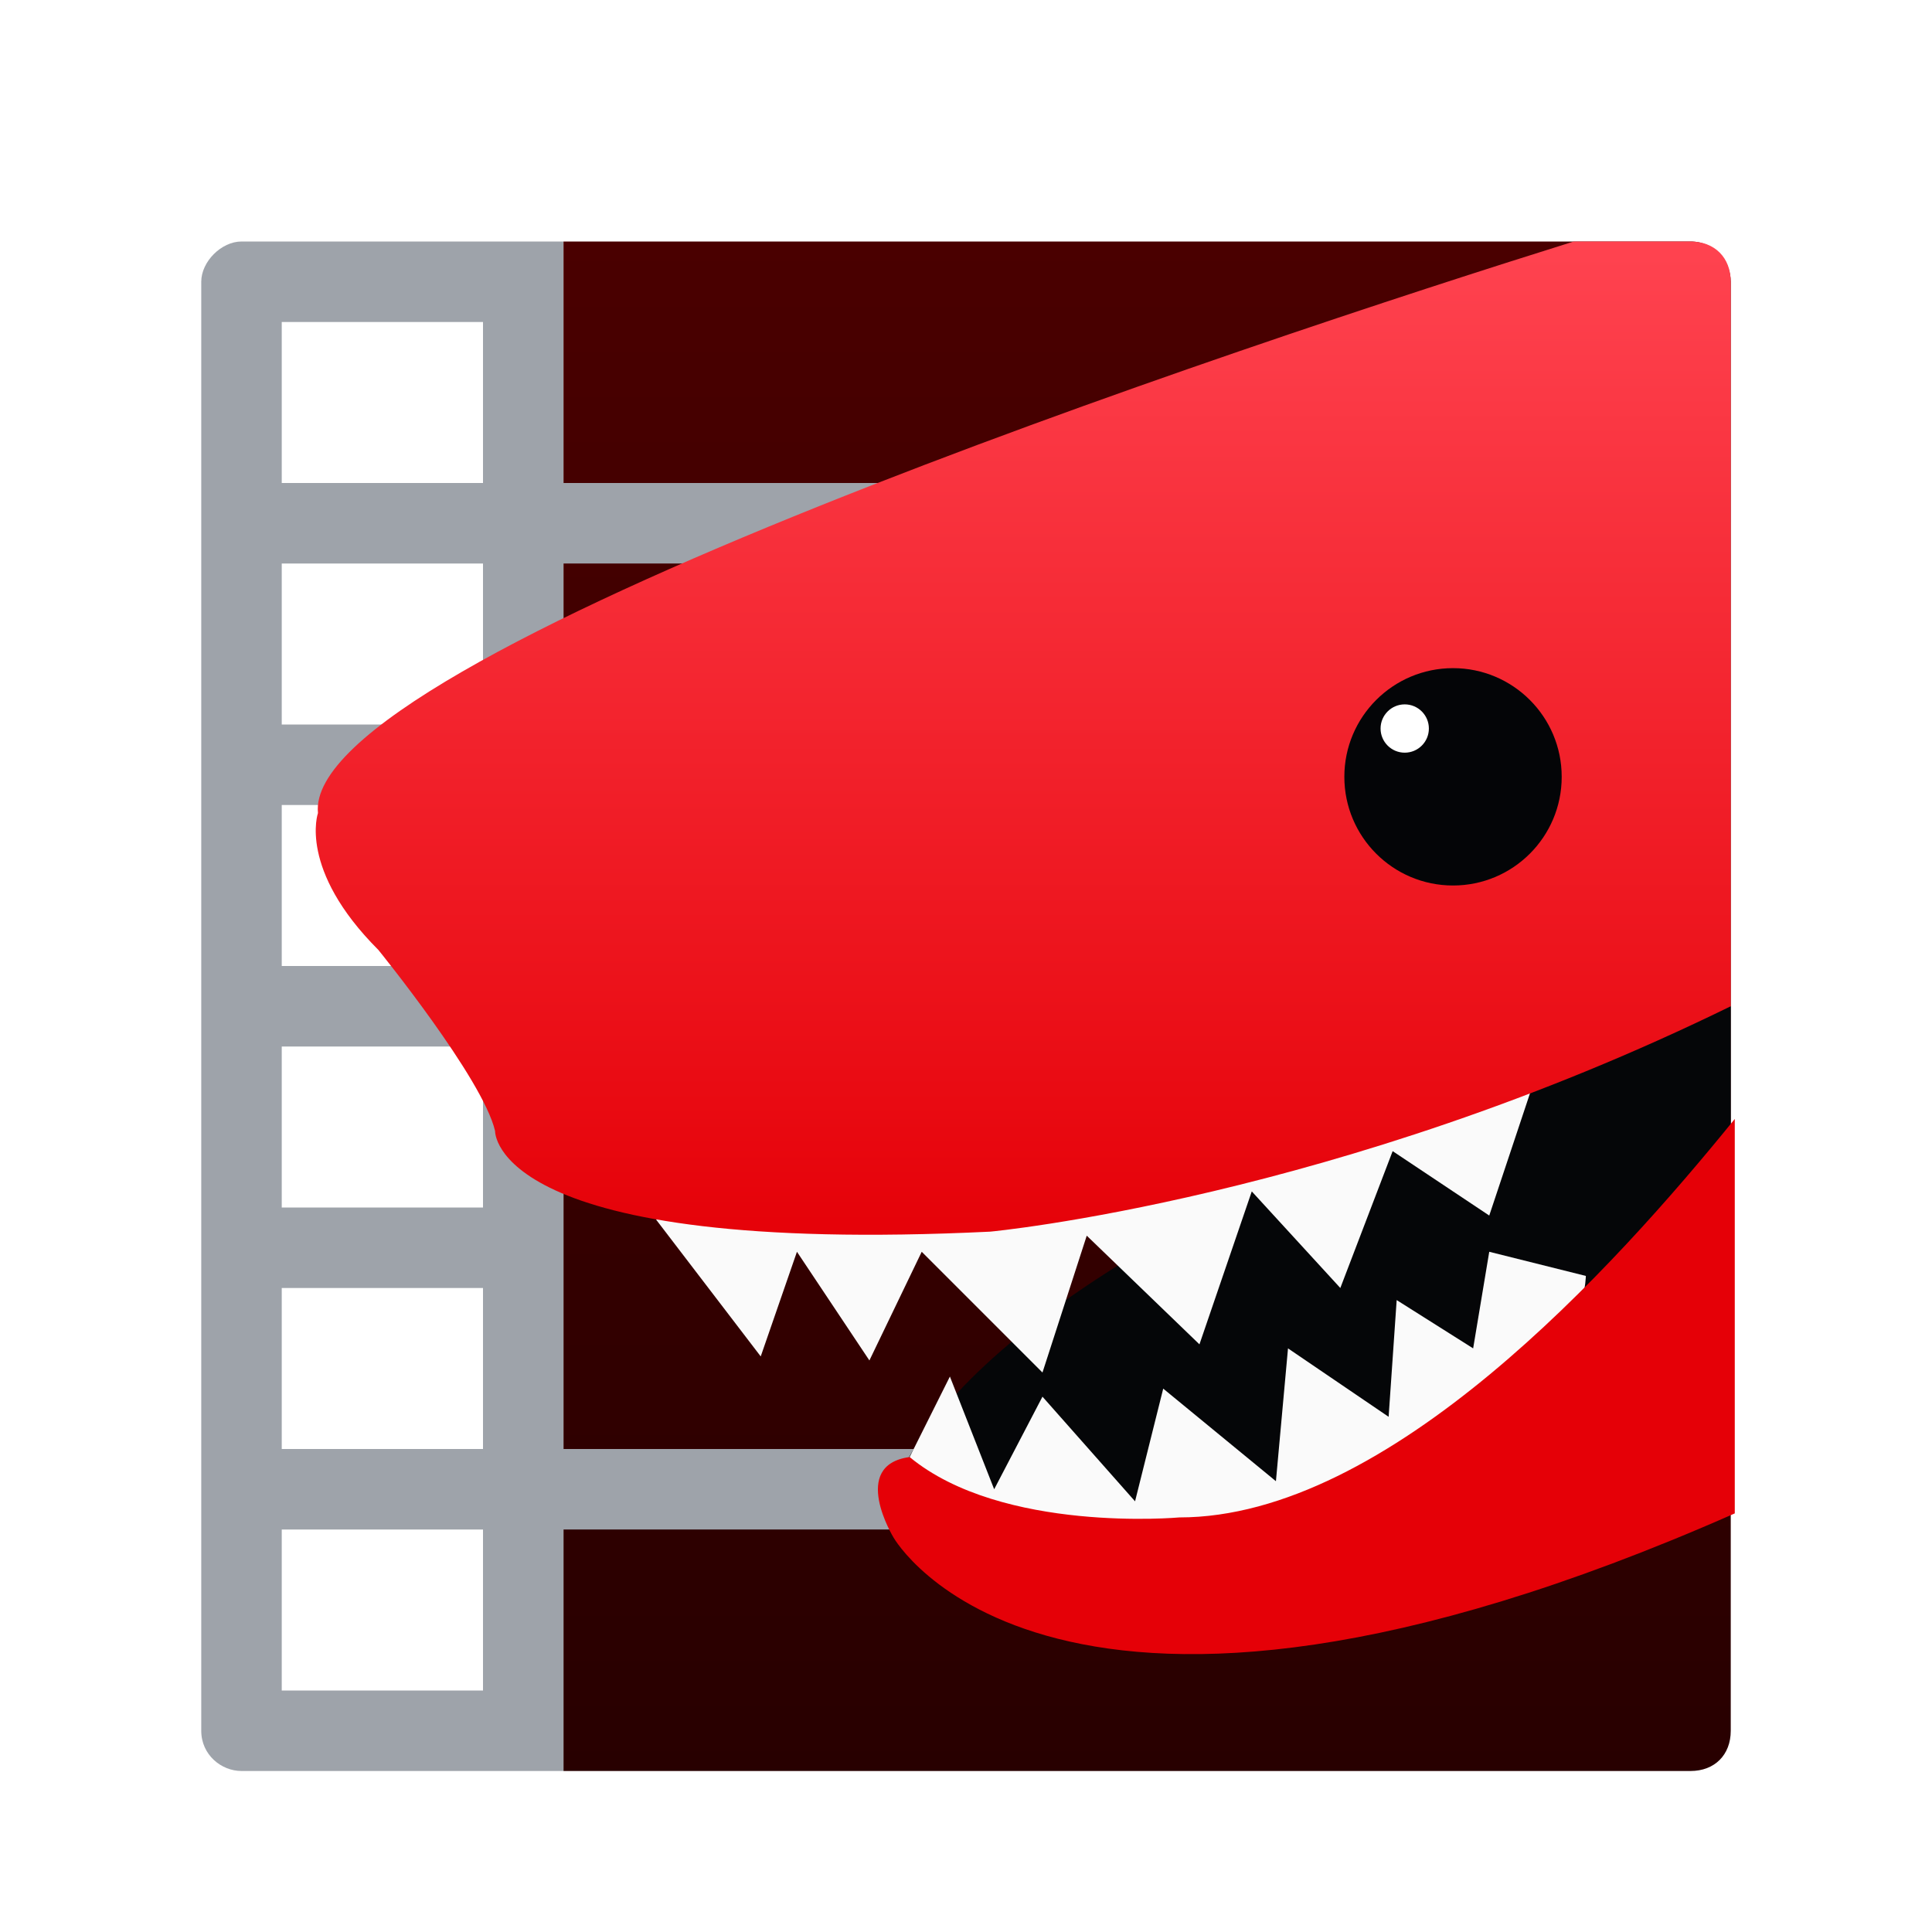 <svg xmlns="http://www.w3.org/2000/svg" width="96" height="96" viewBox="0 0 96 96">
  <defs>
    <filter id="lightworks_icon-a" width="131.2%" height="131.6%" x="-15.6%" y="-15.8%" filterUnits="objectBoundingBox">
      <feOffset dy="2" in="SourceAlpha" result="shadowOffsetOuter1"/>
      <feGaussianBlur in="shadowOffsetOuter1" result="shadowBlurOuter1" stdDeviation="2"/>
      <feColorMatrix in="shadowBlurOuter1" result="shadowMatrixOuter1" values="0 0 0 0 0   0 0 0 0 0   0 0 0 0 0  0 0 0 0.2 0"/>
      <feMerge>
        <feMergeNode in="shadowMatrixOuter1"/>
        <feMergeNode in="SourceGraphic"/>
      </feMerge>
    </filter>
    <linearGradient id="lightworks_icon-b" x1="50%" x2="50%" y1="0%" y2="100%">
      <stop offset="0%" stop-color="#4A0000"/>
      <stop offset="100%" stop-color="#280000"/>
    </linearGradient>
    <linearGradient id="lightworks_icon-c" x1="50%" x2="50%" y1="0%" y2="100%">
      <stop offset="0%" stop-color="#FF4350"/>
      <stop offset="100%" stop-color="#E50007"/>
    </linearGradient>
  </defs>
  <g fill="none" filter="url(#lightworks_icon-a)" transform="translate(10 10)">
    <path fill="#9EA3AA" d="M18,0 L2,0 C1,0 0,1 0,2 L0,74 C0,75.2 1,76 2,76 L18,76 L18,0 Z M14,60 L4,60 L4,52 L14,52 L14,60 Z M14,72 L4,72 L4,64 L14,64 L14,72 Z M14,48 L4,48 L4,40 L14,40 L14,48 Z M14,36 L4,36 L4,28 L14,28 L14,36 Z M14,24 L4,24 L4,16 L14,16 L14,24 Z M4,12 L4,4 L14,4 L14,12 L4,12 Z"/>
    <path fill="url(#lightworks_icon-b)" d="M74,0 L18,0 L18,76 L74,76 C75.2,76 76,75.2 76,74 L76,2 C76,1 75.2,0 74,0 Z"/>
    <rect width="44" height="4" x="14" y="60" fill="#9EA3AA"/>
    <rect width="44" height="4" x="14" y="12" fill="#9EA3AA"/>
    <g transform="translate(5)">
      <path fill="#050608" d="M29.8,61.2 C29.8,61.2 33.4,50 65.6,40.2 L71,38 L71,48 L61.6,62.6 L34.2,65.4 L29.8,61.2 Z"/>
      <polygon fill="#FAFAFA" points="17.6 48.6 22.8 55.4 24.6 50.2 28.2 55.6 30.8 50.2 36.8 56.2 39 49.4 44.6 54.8 47.2 47.2 51.6 52 54.2 45.2 59 48.4 61.4 41.2"/>
      <path fill="url(#lightworks_icon-c)" d="M63.2,0 C47.2,5 -2.47579734e-14,20.6 0.8,28.4 C0.8,28.4 -0.2,31.2 3.8,35.2 C3.8,35.2 9,41.6 9.6,44.2 C9.6,44.2 9.4,50.4 34.2,49.2 C34.2,49.2 51.4,47.6 71,38 L71,2 C71,0.8 70.2,0 69,0 L63.2,0 Z"/>
      <circle cx="57.2" cy="26.6" r="5.4" fill="#040507"/>
      <circle cx="54.8" cy="24.2" r="1.2" fill="#FFF"/>
      <path fill="#FAFAFA" d="M29.8,61.2 L32.2,56.4 L34.4,62 L36.8,57.4 L41.4,62.6 L42.8,57 L48.4,61.6 L49,55 L54,58.4 L54.4,52.6 L58.2,55 L59,50.2 L63.8,51.4 C63.8,51.4 63.8,59.8 48.8,63.6 C48.8,63.6 35,67.2 29.8,61.2 Z"/>
      <path fill="#E50007" d="M30.2,60.4 C34.8,64.2 43.6,63.4 43.6,63.4 C54,63.4 65.2,51 71.2,43.6 L71.2,63.2 C37.2,78.2 29.4,64.4 29.4,64.4 C29.4,64.4 27.2,60.8 30.2,60.4 Z"/>
    </g>
  </g>
</svg>
